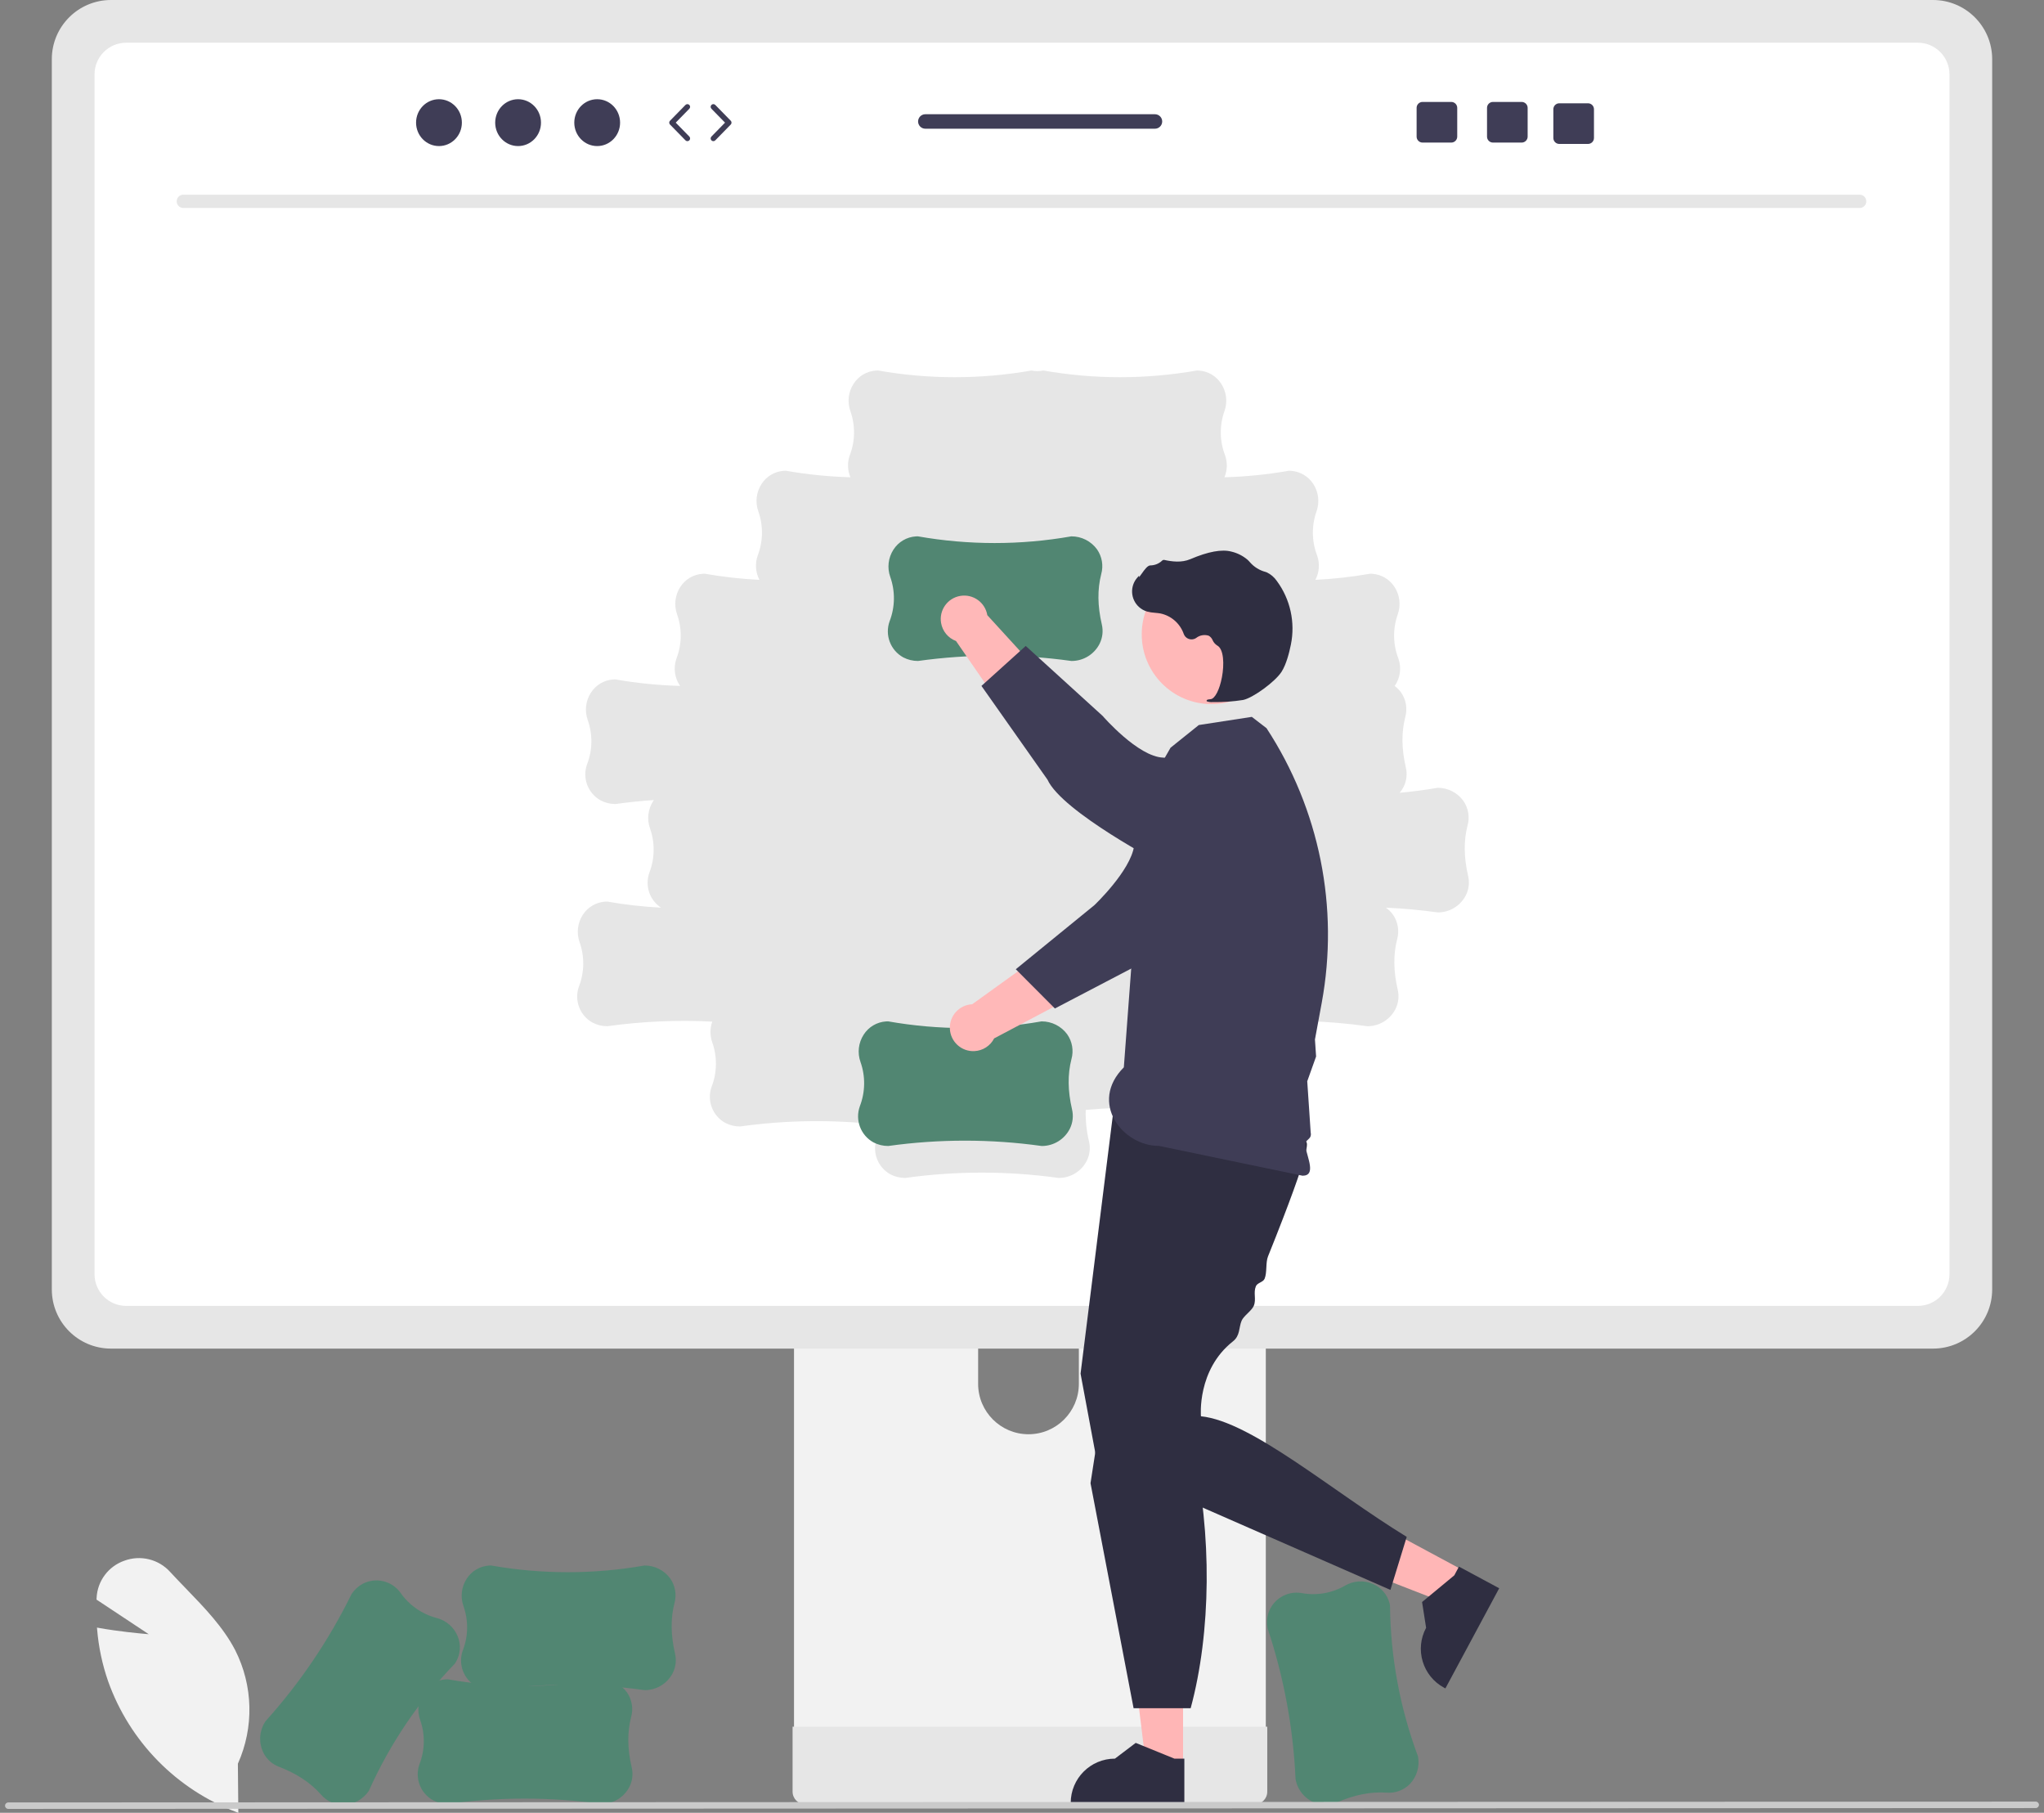 <svg width="203" height="180" viewBox="0 0 203 180" fill="none" xmlns="http://www.w3.org/2000/svg">
<rect x="0" y="0" width="203" height="180" fill="#808080" stroke="none"/>
<g clip-path="url(#clip0_20571_2845)">
<path d="M23.67 180L23.494 179.935C17.539 177.688 12.874 172.934 10.737 166.936C10.158 165.269 9.791 163.536 9.645 161.778L9.631 161.61L9.797 161.64C11.774 161.995 13.85 162.191 14.775 162.268L9.586 158.832L9.595 158.654C9.676 156.977 10.769 155.517 12.355 154.968C13.956 154.377 15.756 154.819 16.901 156.086C17.417 156.646 17.962 157.21 18.49 157.756C20.302 159.63 22.176 161.567 23.361 163.855C25.144 167.38 25.241 171.521 23.625 175.126L23.67 180Z" fill="#F2F2F2"/>
<path d="M128.669 176.671L128.667 176.653C128.438 171.557 127.503 166.518 125.89 161.68L125.889 161.672C125.795 161.175 125.822 160.663 125.968 160.179C126.419 158.791 127.816 157.942 129.254 158.181C130.74 158.46 132.277 158.197 133.586 157.441C134.418 156.958 135.427 156.891 136.314 157.26C137.151 157.601 137.778 158.319 138.003 159.195C138.02 159.264 138.036 159.333 138.049 159.404C138.096 164.523 139.036 169.595 140.826 174.391L140.828 174.397C141.015 175.388 140.716 176.408 140.024 177.141C139.412 177.762 138.555 178.077 137.687 177.999C136.129 177.893 134.526 178.209 132.788 178.967C132.181 179.237 131.498 179.285 130.859 179.102C129.728 178.771 128.881 177.83 128.669 176.671Z" fill="#518672"/>
<path d="M78.857 106.676V173.588H125.714V106.676C125.715 105.688 125.072 104.815 124.129 104.523C123.912 104.452 123.685 104.417 123.457 104.419H81.12C79.873 104.417 78.86 105.426 78.857 106.674V106.676ZM97.143 129.668C97.169 126.904 99.429 124.684 102.191 124.71C104.918 124.735 107.122 126.94 107.147 129.668V137.431C107.134 140.195 104.884 142.425 102.122 142.412C99.378 142.399 97.156 140.177 97.143 137.431V129.668Z" fill="#F2F2F2"/>
<path d="M78.715 171.449V177.901C78.717 178.597 79.278 179.161 79.974 179.167H124.599C125.296 179.163 125.858 178.598 125.858 177.901V171.449H78.715Z" fill="#E6E6E6"/>
<path d="M5.146 5.865V128.037C5.149 131.279 7.775 133.906 11.016 133.909H191.985C195.225 133.906 197.851 131.279 197.854 128.037V5.865C197.846 2.627 195.222 0.004 191.985 0H11.016C7.778 0.004 5.154 2.627 5.146 5.865Z" fill="#E6E6E6"/>
<path d="M190.475 4.241H12.525C10.792 4.245 9.389 5.651 9.389 7.385V126.53C9.392 128.262 10.794 129.665 12.525 129.668H190.475C192.206 129.665 193.609 128.262 193.612 126.53V7.385C193.612 5.651 192.208 4.245 190.475 4.241ZM145.587 88.888C145.055 89.939 143.976 90.6 142.798 90.598L142.78 90.596C141.074 90.359 139.361 90.202 137.643 90.126C137.91 90.317 138.145 90.549 138.339 90.814C138.837 91.529 138.991 92.43 138.756 93.269C138.368 94.783 138.386 96.417 138.813 98.265C138.968 98.912 138.891 99.592 138.594 100.187C138.062 101.239 136.984 101.9 135.806 101.898L135.787 101.896C131.713 101.329 127.589 101.219 123.49 101.568C123.474 101.672 123.454 101.775 123.427 101.879C123.039 103.392 123.057 105.026 123.484 106.875C123.639 107.521 123.561 108.202 123.265 108.797C122.733 109.848 121.655 110.51 120.477 110.507L120.458 110.506C116.274 109.923 112.037 109.823 107.83 110.208C107.799 111.259 107.908 112.31 108.155 113.332C108.31 113.978 108.232 114.659 107.936 115.254C107.404 116.305 106.325 116.967 105.148 116.964L105.129 116.963C100.079 116.259 94.957 116.259 89.907 116.963H89.899C89.393 116.965 88.895 116.844 88.446 116.612C87.164 115.916 86.585 114.387 87.082 113.015C87.234 112.584 87.348 112.139 87.421 111.687C82.793 111.153 78.116 111.208 73.502 111.851H73.494C72.989 111.853 72.49 111.733 72.041 111.5C70.76 110.804 70.18 109.275 70.677 107.904C71.222 106.493 71.245 104.933 70.74 103.507C70.502 102.839 70.502 102.109 70.74 101.44C67.261 101.263 63.774 101.416 60.325 101.896H60.316C59.811 101.898 59.312 101.778 58.863 101.545C57.582 100.849 57.002 99.32 57.499 97.949C58.045 96.538 58.067 94.978 57.562 93.553C57.24 92.647 57.358 91.642 57.882 90.836C58.371 90.075 59.19 89.59 60.092 89.529C60.163 89.524 60.234 89.521 60.306 89.521C62.073 89.831 63.858 90.032 65.65 90.125C64.507 89.374 64.028 87.936 64.492 86.649C65.037 85.238 65.059 83.679 64.555 82.253C64.232 81.347 64.35 80.342 64.875 79.537C64.897 79.502 64.924 79.471 64.948 79.437C63.673 79.525 62.401 79.658 61.131 79.834H61.123C60.618 79.836 60.119 79.716 59.67 79.484C58.389 78.787 57.809 77.258 58.306 75.887C58.852 74.476 58.874 72.917 58.369 71.491C58.047 70.585 58.165 69.581 58.689 68.775C59.177 68.013 59.997 67.528 60.899 67.467C60.97 67.462 61.041 67.46 61.113 67.46C63.238 67.832 65.387 68.048 67.544 68.107C66.994 67.314 66.859 66.304 67.181 65.394C67.726 63.983 67.749 62.424 67.244 60.998C66.921 60.092 67.04 59.088 67.564 58.282C68.052 57.521 68.872 57.036 69.773 56.974C69.844 56.969 69.915 56.967 69.987 56.967C71.786 57.281 73.602 57.485 75.425 57.576C75.034 56.834 74.97 55.962 75.249 55.17C75.794 53.76 75.817 52.2 75.312 50.774C74.989 49.869 75.108 48.864 75.632 48.058C76.12 47.297 76.94 46.812 77.841 46.75C77.912 46.745 77.984 46.743 78.055 46.743C80.172 47.114 82.312 47.33 84.459 47.39C84.167 46.699 84.143 45.923 84.392 45.216C84.938 43.805 84.96 42.245 84.456 40.82C84.133 39.914 84.251 38.909 84.776 38.103C85.264 37.342 86.083 36.857 86.985 36.796C87.056 36.791 87.127 36.788 87.199 36.788C92.239 37.676 97.395 37.676 102.435 36.79H102.442C102.831 36.87 103.232 36.87 103.621 36.79H103.627C108.667 37.676 113.823 37.676 118.863 36.788C118.935 36.788 119.006 36.791 119.077 36.796C119.979 36.857 120.799 37.342 121.287 38.103C121.811 38.909 121.93 39.914 121.607 40.82C121.102 42.245 121.124 43.805 121.67 45.216C121.919 45.923 121.896 46.699 121.603 47.39C123.751 47.33 125.891 47.114 128.007 46.743C128.079 46.743 128.15 46.745 128.221 46.75C129.123 46.812 129.942 47.297 130.431 48.058C130.955 48.864 131.073 49.869 130.751 50.774C130.246 52.2 130.268 53.76 130.814 55.17C131.093 55.962 131.029 56.834 130.637 57.576C132.461 57.485 134.277 57.282 136.075 56.967C136.147 56.967 136.218 56.969 136.289 56.974C137.191 57.036 138.01 57.521 138.498 58.282C139.023 59.088 139.141 60.092 138.819 60.998C138.314 62.424 138.336 63.983 138.882 65.394C139.205 66.307 139.068 67.319 138.515 68.113C138.755 68.294 138.967 68.51 139.145 68.752C139.644 69.467 139.797 70.368 139.563 71.208C139.174 72.721 139.193 74.355 139.62 76.203C139.775 76.85 139.697 77.531 139.401 78.126C139.293 78.338 139.161 78.537 139.008 78.719C140.267 78.608 141.522 78.443 142.775 78.223H142.781C143.789 78.22 144.737 78.7 145.331 79.514C145.83 80.229 145.983 81.13 145.749 81.969C145.36 83.483 145.378 85.117 145.805 86.965C145.96 87.612 145.883 88.292 145.587 88.888Z" fill="white"/>
<path d="M184.703 20.654H18.197C17.831 20.645 17.541 20.342 17.549 19.977C17.557 19.622 17.842 19.336 18.197 19.329H184.703C185.069 19.337 185.359 19.64 185.351 20.006C185.343 20.36 185.058 20.646 184.703 20.654Z" fill="#E6E6E6"/>
<path d="M103.462 113.791L103.443 113.789C98.394 113.085 93.271 113.085 88.221 113.789H88.213C87.707 113.791 87.209 113.671 86.76 113.439C85.478 112.742 84.899 111.213 85.396 109.842C85.941 108.431 85.964 106.872 85.459 105.446C85.136 104.54 85.255 103.536 85.779 102.73C86.267 101.968 87.087 101.483 87.989 101.422C88.059 101.417 88.131 101.415 88.203 101.415C93.243 102.302 98.398 102.303 103.439 101.417H103.445C104.453 101.413 105.401 101.893 105.994 102.707C106.493 103.422 106.646 104.323 106.412 105.163C106.023 106.676 106.042 108.31 106.469 110.158C106.624 110.805 106.546 111.485 106.25 112.081C105.718 113.132 104.64 113.793 103.462 113.791Z" fill="#518672"/>
<path d="M118.989 87.412L114.927 84.048C111.881 85.646 107.245 92.023 107.245 92.023L96.551 99.718C95.267 99.779 94.275 100.87 94.337 102.155C94.398 103.44 95.489 104.432 96.773 104.37C97.606 104.331 98.355 103.848 98.735 103.105L113.264 95.423L118.989 87.412Z" fill="#FFB8B8"/>
<path d="M125.844 74.611C128.189 76.598 128.48 80.11 126.494 82.455C126.271 82.718 126.025 82.96 125.758 83.177L123.174 85.278C123.174 85.278 116.731 94.558 113.377 95.635L104.766 100.136L100.883 96.241L108.687 89.878C108.687 89.878 112.276 86.482 112.636 83.995C112.856 82.473 115.432 78.325 118.014 75.248C119.996 72.91 123.497 72.621 125.835 74.604L125.844 74.611Z" fill="#3F3D56"/>
<path d="M117.496 175.33L113.826 175.33L112.08 161.167L117.497 161.167L117.496 175.33Z" fill="#FFB6B6"/>
<path d="M117.624 179.16L106.338 179.16V179.017C106.338 176.59 108.305 174.622 110.731 174.622L112.793 173.058L116.639 174.623L117.624 174.623L117.624 179.16Z" fill="#2F2E41"/>
<path d="M145.461 156.004L143.723 159.238L130.428 154.07L132.993 149.297L145.461 156.004Z" fill="#FFB6B6"/>
<path d="M148.893 157.705L143.549 167.649L143.423 167.582C141.286 166.432 140.485 163.768 141.634 161.63L141.634 161.63L141.233 159.072L144.432 156.424L144.898 155.556L148.893 157.705Z" fill="#2F2E41"/>
<path d="M110.556 110.473L107.316 136.398L108.936 145.09L138.09 157.868L139.709 152.602C132.257 148.04 124.291 141.136 119.272 140.628C119.272 140.628 118.855 136.027 122.451 133.188C123.177 132.615 123.018 131.84 123.311 131.138C123.513 130.654 124.316 130.151 124.521 129.656C124.788 129.013 124.458 128.375 124.726 127.722C124.877 127.355 125.447 127.332 125.597 126.965C125.852 126.339 125.685 125.369 125.934 124.75C126.466 123.427 126.977 122.134 127.443 120.921C128.896 117.147 129.918 114.157 129.789 113.511C129.384 111.486 110.556 110.473 110.556 110.473Z" fill="#2F2E41"/>
<path d="M109.999 136.323L108.305 147.272L112.582 169.615H118.251C120.287 162.107 120.392 152.24 118.453 143.892L109.999 136.323Z" fill="#2F2E41"/>
<path d="M113.641 78.798L116.254 74.243L119.06 71.991L124.324 71.181L125.786 72.306C131.049 80.353 133.012 90.119 131.267 99.576L130.856 101.802L130.595 103.215L130.708 104.904L129.829 107.363L129.95 109.163L130.015 110.125L130.08 111.09L130.17 112.437C130.332 113.206 129.517 113.104 129.632 113.782C129.835 114.972 130.742 116.736 129.363 116.742L115.11 113.782C111.489 113.797 108.118 109.478 111.614 105.98L113.641 78.798Z" fill="#3F3D56"/>
<path d="M120.312 69.912C124.135 69.912 127.233 66.811 127.233 62.987C127.233 59.163 124.135 56.063 120.312 56.063C116.489 56.063 113.391 59.163 113.391 62.987C113.391 66.811 116.489 69.912 120.312 69.912Z" fill="#FFB8B8"/>
<path d="M120.429 69.714C121.442 69.73 122.454 69.659 123.455 69.503C124.447 69.301 126.666 67.674 127.284 66.695C127.744 65.968 128.038 64.832 128.203 64.008C128.654 61.801 128.149 59.506 126.813 57.693C126.559 57.318 126.208 57.019 125.798 56.827C125.762 56.813 125.724 56.8 125.687 56.789C125.089 56.632 124.552 56.3 124.145 55.835C124.066 55.741 123.98 55.653 123.889 55.571C123.428 55.182 122.882 54.908 122.296 54.771C121.349 54.517 119.979 54.769 118.223 55.52C117.341 55.897 116.377 55.76 115.635 55.599C115.55 55.583 115.463 55.612 115.406 55.677C115.09 55.974 114.674 56.14 114.241 56.142C113.976 56.154 113.698 56.521 113.361 57C113.285 57.109 113.196 57.236 113.132 57.313L113.123 57.165L112.973 57.33C112.201 58.181 112.265 59.497 113.116 60.269C113.345 60.477 113.617 60.631 113.912 60.72C114.179 60.791 114.452 60.835 114.728 60.85C114.895 60.865 115.068 60.881 115.233 60.91C116.314 61.131 117.198 61.904 117.563 62.945C117.716 63.372 118.186 63.593 118.612 63.441C118.679 63.417 118.743 63.384 118.801 63.343C119.151 63.071 119.612 62.987 120.036 63.119C120.216 63.219 120.356 63.378 120.433 63.57C120.527 63.783 120.682 63.964 120.878 64.089C121.55 64.436 121.597 65.972 121.355 67.252C121.122 68.486 120.662 69.379 120.237 69.423C119.909 69.457 119.871 69.48 119.847 69.538L119.826 69.59L119.863 69.639C120.044 69.704 120.237 69.73 120.429 69.714Z" fill="#2F2E41"/>
<path d="M106.419 65.631L106.4 65.63C101.351 64.926 96.228 64.926 91.178 65.63H91.17C90.665 65.632 90.166 65.511 89.717 65.279C88.436 64.583 87.856 63.054 88.353 61.682C88.898 60.272 88.921 58.712 88.416 57.286C88.093 56.38 88.212 55.376 88.736 54.57C89.224 53.809 90.044 53.324 90.945 53.262C91.016 53.257 91.088 53.255 91.16 53.255C96.2 54.142 101.356 54.143 106.396 53.257H106.402C107.41 53.253 108.358 53.733 108.951 54.548C109.45 55.263 109.603 56.163 109.369 57.003C108.981 58.516 108.999 60.15 109.426 61.999C109.581 62.645 109.503 63.326 109.207 63.921C108.675 64.972 107.597 65.634 106.419 65.631Z" fill="#518672"/>
<path d="M112.893 81.94L115.757 77.51C113.815 74.67 106.943 70.81 106.943 70.81L98.055 61.084C97.844 59.815 96.645 58.958 95.376 59.169C94.108 59.38 93.251 60.579 93.462 61.848C93.598 62.671 94.165 63.359 94.947 63.649L104.271 77.188L112.893 81.94Z" fill="#FFB8B8"/>
<path d="M126.401 87.254C124.703 89.815 121.25 90.515 118.69 88.816C118.403 88.626 118.134 88.409 117.887 88.169L115.499 85.848C115.499 85.848 105.491 80.62 104.03 77.413L97.473 68.107L101.87 64.139L109.512 71.09C109.512 71.09 113.031 75.16 115.541 75.227C117.079 75.268 121.497 77.342 124.853 79.548C127.406 81.244 128.102 84.689 126.407 87.244L126.401 87.254Z" fill="#3F3D56"/>
<path d="M59.729 179.12L59.711 179.118C54.661 178.415 49.538 178.415 44.489 179.118H44.481C43.975 179.12 43.477 179 43.028 178.768C41.746 178.071 41.166 176.542 41.663 175.171C42.209 173.76 42.231 172.201 41.726 170.775C41.404 169.869 41.522 168.865 42.047 168.059C42.535 167.298 43.354 166.813 44.256 166.751C44.327 166.746 44.398 166.744 44.47 166.744C49.51 167.631 54.666 167.632 59.706 166.746H59.713C60.72 166.742 61.668 167.222 62.262 168.036C62.761 168.751 62.914 169.652 62.68 170.492C62.291 172.005 62.309 173.639 62.736 175.487C62.891 176.134 62.814 176.815 62.518 177.41C61.986 178.461 60.907 179.123 59.729 179.12Z" fill="#518672"/>
<path d="M64.032 167.82L64.013 167.819C58.964 167.115 53.841 167.115 48.791 167.819H48.783C48.278 167.821 47.779 167.7 47.33 167.468C46.049 166.772 45.469 165.243 45.966 163.871C46.512 162.461 46.534 160.901 46.029 159.475C45.707 158.569 45.825 157.565 46.349 156.759C46.837 155.998 47.657 155.513 48.559 155.451C48.63 155.446 48.701 155.444 48.773 155.444C53.813 156.331 58.969 156.332 64.009 155.446H64.015C65.023 155.442 65.971 155.922 66.565 156.737C67.063 157.452 67.217 158.352 66.983 159.192C66.594 160.705 66.612 162.339 67.039 164.188C67.194 164.834 67.117 165.515 66.82 166.11C66.289 167.161 65.21 167.823 64.032 167.82Z" fill="#518672"/>
<path d="M26.377 170.9L26.389 170.885C29.801 167.096 32.671 162.851 34.918 158.272L34.923 158.265C35.204 157.845 35.583 157.5 36.027 157.258C37.322 156.586 38.913 156.962 39.769 158.143C40.632 159.385 41.91 160.278 43.374 160.658C44.304 160.898 45.07 161.559 45.443 162.445C45.8 163.276 45.742 164.227 45.288 165.009C45.252 165.07 45.214 165.131 45.174 165.19C41.615 168.869 38.725 173.141 36.635 177.814L36.632 177.82C36.07 178.656 35.141 179.173 34.134 179.209C33.263 179.222 32.432 178.844 31.868 178.179C30.832 177.009 29.469 176.109 27.7 175.427C27.078 175.193 26.558 174.748 26.231 174.169C25.658 173.139 25.715 171.874 26.377 170.9Z" fill="#518672"/>
<path d="M202.181 179.53L0.819 179.613C0.642 179.612 0.499 179.468 0.5 179.291C0.501 179.115 0.643 178.973 0.819 178.972L202.181 178.89C202.358 178.891 202.501 179.035 202.5 179.212C202.499 179.387 202.357 179.529 202.181 179.53Z" fill="#CACACA"/>
<path d="M43.596 14.504C44.853 14.504 45.871 13.463 45.871 12.178C45.871 10.893 44.853 9.852 43.596 9.852C42.34 9.852 41.322 10.893 41.322 12.178C41.322 13.463 42.34 14.504 43.596 14.504Z" fill="#3F3D56"/>
<path d="M51.454 14.504C52.71 14.504 53.728 13.463 53.728 12.178C53.728 10.893 52.71 9.852 51.454 9.852C50.198 9.852 49.18 10.893 49.18 12.178C49.18 13.463 50.198 14.504 51.454 14.504Z" fill="#3F3D56"/>
<path d="M59.309 14.504C60.565 14.504 61.584 13.463 61.584 12.178C61.584 10.893 60.565 9.852 59.309 9.852C58.053 9.852 57.035 10.893 57.035 12.178C57.035 13.463 58.053 14.504 59.309 14.504Z" fill="#3F3D56"/>
<path d="M68.269 14.016C68.199 14.016 68.129 13.989 68.077 13.935L66.542 12.366C66.439 12.261 66.439 12.094 66.542 11.99L68.077 10.421C68.181 10.315 68.352 10.313 68.457 10.416C68.564 10.52 68.565 10.691 68.461 10.797L67.11 12.178L68.461 13.559C68.565 13.665 68.564 13.836 68.457 13.94C68.405 13.991 68.337 14.016 68.269 14.016Z" fill="#3F3D56"/>
<path d="M70.847 14.016C70.779 14.016 70.711 13.991 70.659 13.939C70.553 13.835 70.551 13.665 70.655 13.559L72.006 12.178L70.655 10.797C70.551 10.69 70.553 10.52 70.659 10.416C70.765 10.312 70.936 10.314 71.04 10.42L72.575 11.99C72.677 12.094 72.677 12.261 72.575 12.366L71.04 13.935C70.987 13.989 70.917 14.016 70.847 14.016Z" fill="#3F3D56"/>
<path d="M151.126 10.121H148.273C147.947 10.121 147.684 10.385 147.684 10.71V13.568C147.684 13.893 147.947 14.157 148.273 14.157H151.126C151.451 14.157 151.718 13.893 151.718 13.568V10.71C151.718 10.385 151.451 10.121 151.126 10.121Z" fill="#3F3D56"/>
<path d="M144.134 10.121H141.28C140.955 10.121 140.691 10.385 140.691 10.71V13.568C140.691 13.893 140.955 14.157 141.28 14.157H144.134C144.459 14.157 144.725 13.893 144.725 13.568V10.71C144.725 10.385 144.459 10.121 144.134 10.121Z" fill="#3F3D56"/>
<path d="M157.714 10.256H154.86C154.535 10.256 154.271 10.52 154.271 10.845V13.702C154.271 14.028 154.535 14.292 154.86 14.292H157.714C158.039 14.292 158.305 14.028 158.305 13.702V10.845C158.305 10.52 158.039 10.256 157.714 10.256Z" fill="#3F3D56"/>
<path d="M114.706 11.343H91.898C91.5 11.343 91.18 11.666 91.18 12.061C91.18 12.457 91.5 12.78 91.898 12.78H114.706C115.101 12.78 115.424 12.457 115.424 12.061C115.424 11.666 115.101 11.343 114.706 11.343Z" fill="#3F3D56"/>
</g>
<defs>
<clipPath id="clip0_20571_2845">
<rect width="202" height="180" fill="white" transform="translate(0.5)"/>
</clipPath>
</defs>
</svg>
